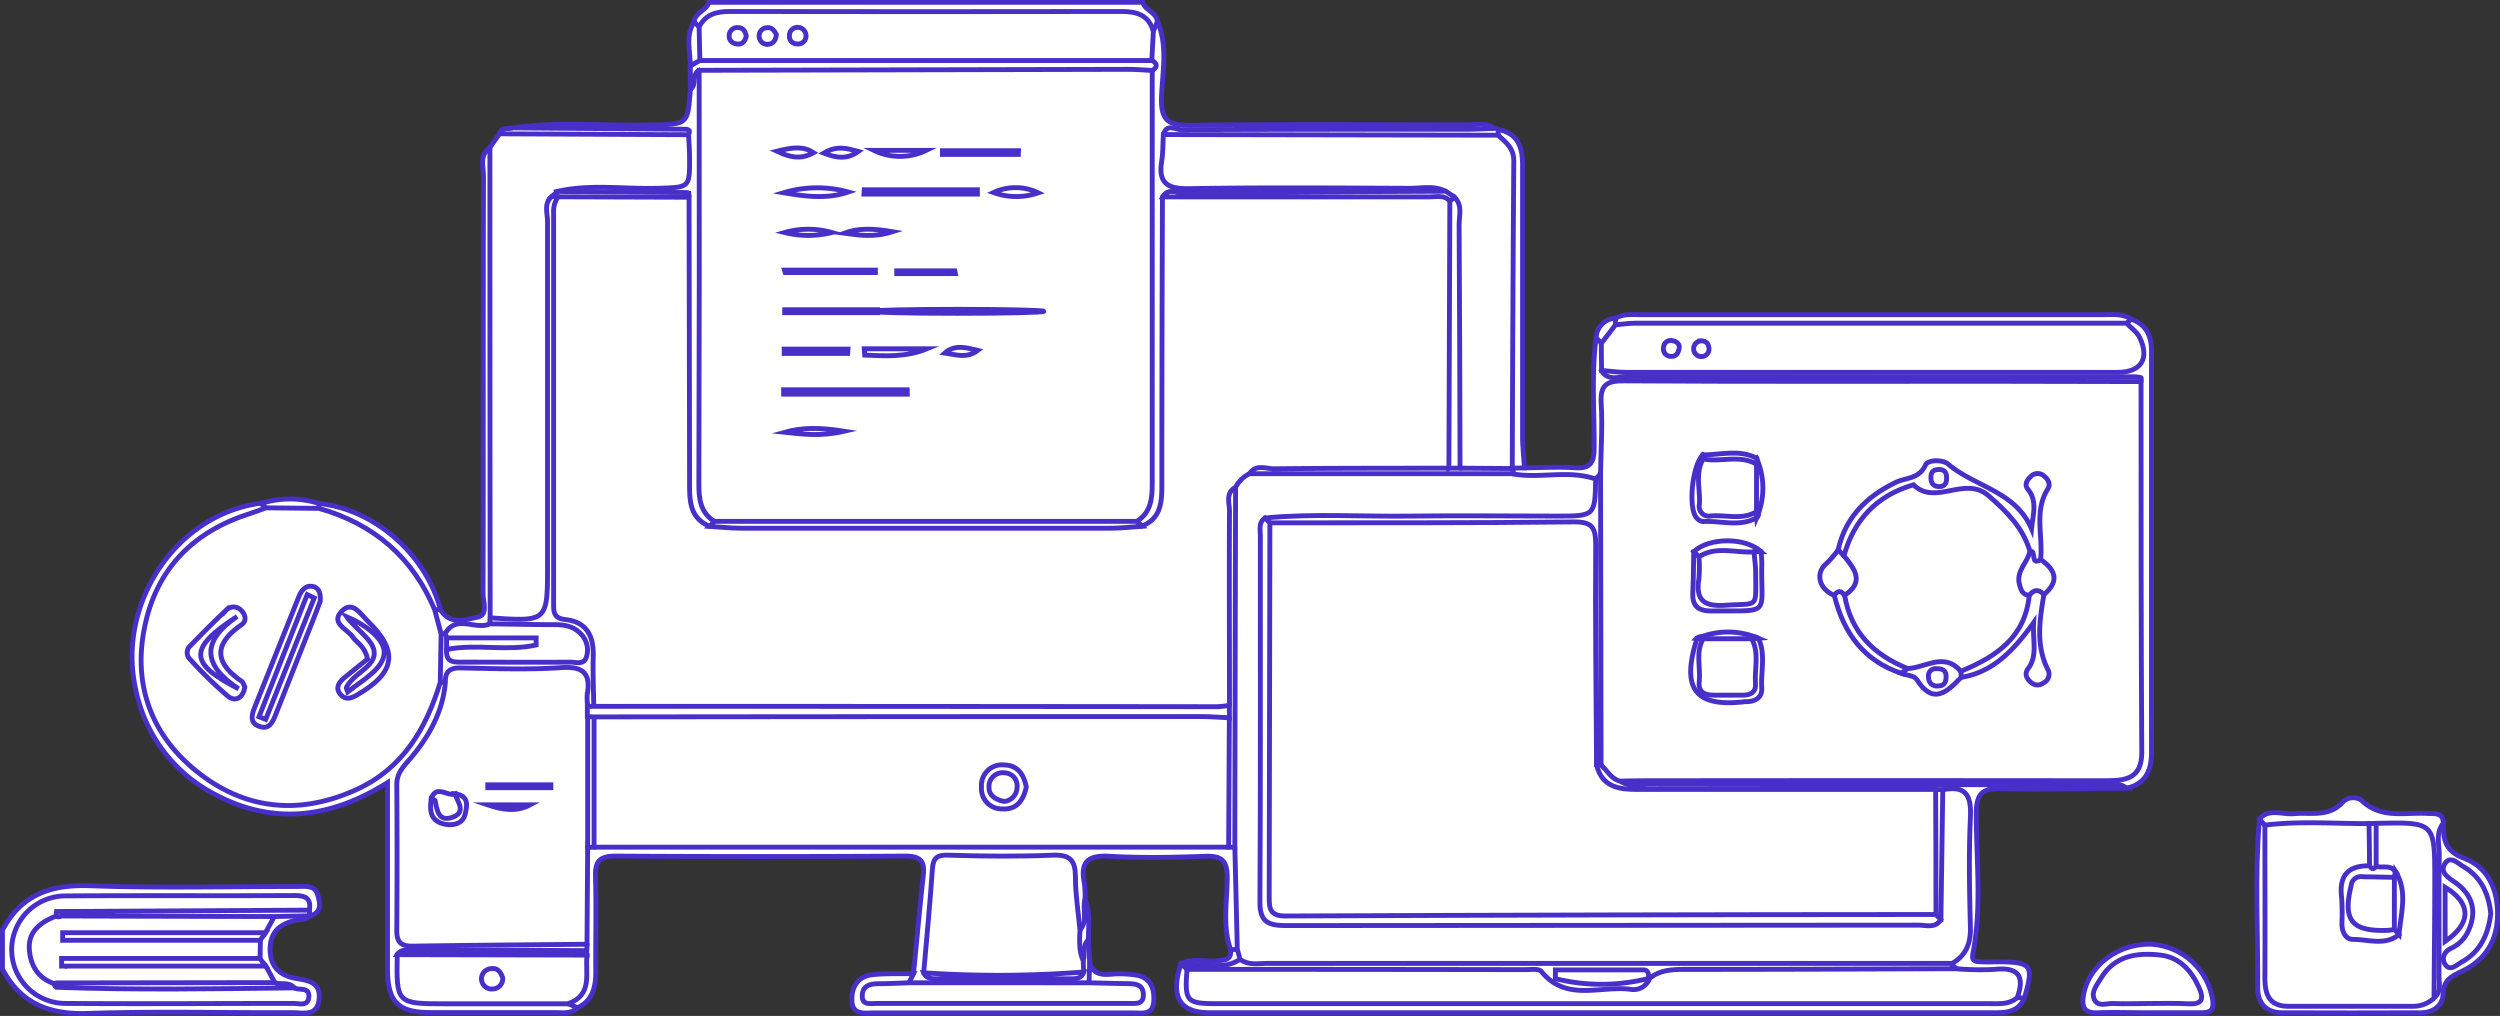 <svg id="Capa_1" data-name="Capa 1" xmlns="http://www.w3.org/2000/svg" viewBox="0 0 511.68 207.93"><rect x="0" y="0" width="511.68" height="207.93" fill="#333333" stroke="none"/><defs><style>.cls-1{fill:#8e3cfe;}.cls-2{fill:#fff;stroke:#492fc9;stroke-miterlimit:10;}</style></defs><title>hero-footer1</title><path class="cls-1" d="M50.6,521.79a1.92,1.92,0,0,1,.06.89c-4.17-.91-6.23-3.63-6.23-7.74s2.13-6.79,6.23-7.77l1,.91C44.09,512,43.73,516.55,50.6,521.79Z" transform="translate(-39.11 -320.61)"/><path class="cls-2" d="M102.49,508c-.64,1-1.72.74-2.66.93-3.23.68-5.43,2.25-5.44,5.95s2.11,5.45,5.38,6c2.69.42,5.07.9,4.63,4.38s-3.31,2.6-5.45,2.61c-13.93.06-27.88-.31-41.8.16-7.92.27-13.82-2-17.54-9.09V511c3.84-7.34,10-9.39,18-9.1,14.08.51,28.2.14,42.3.15,1.63,0,3.64-.35,4.22,1.68.46,1.62,1,3.75-1.69,4.34q-.55-.62-1.08-1.23c-1.28-1.91-3.28-1.32-5-1.32q-21.42-.11-42.85,0c-6.35,0-10.42,3.78-10.44,9.4s4,9.48,10.31,9.53c14.12.09,28.24,0,42.36,0,.94,0,2,.36,2.75-.52-.75-1.13-2.15-.78-3.1-1.41a6.78,6.78,0,0,1-3-3.74,16.22,16.22,0,0,1-.7-2,7.2,7.2,0,0,1,0-3.6,16.26,16.26,0,0,1,.71-2.14,6.49,6.49,0,0,1,3.73-3.91C98.4,506.58,100.59,506.35,102.49,508Z" transform="translate(-39.11 -320.61)"/><path class="cls-2" d="M181.18,325c.26-1.89,2.55-2.22,3-3.92H273c.49,1.71,2.78,2,3,3.93.68,1.54.35,2.33-1.5,2a14.28,14.28,0,0,0-8.4-2.42c-25.15,0-50.3.07-75.45,0a20.14,20.14,0,0,0-7.69,1.69C182,326.39,181.06,326.48,181.18,325Z" transform="translate(-39.11 -320.61)"/><path class="cls-2" d="M139.38,350.79l1.93-2.75c4.79-1.7,9.77-1.12,14.66-1,8.06.14,16.15-.75,24.18.52,2.34,2.89,1.55,6.23,1.12,9.4-.39,2.91-2.88,3.23-5.27,3.29-5.25.13-10.5,0-15.75.07a15.84,15.84,0,0,0-5.36.43,4,4,0,0,0-1.71,2c-.75,2.1-.44,4.28-.45,6.42q0,35,0,70c0,9.75-4,12.2-13.55,8.36-.56-1.61-.3-3.28-.3-4.92q0-43.47,0-86.93C138.88,354,138.42,352.32,139.38,350.79Z" transform="translate(-39.11 -320.61)"/><path class="cls-2" d="M226.08,519.84c.67-6.69,1.26-13.4,2-20.08.36-3.09-.78-3.95-3.83-3.93q-29.58.18-59.17,0c-3.41,0-4.18,1.22-4.09,4.31.19,6.44,0,12.89.06,19.33,0,3.16-.62,5.91-3.77,7.43-1.08.7-1.9.61-2.28-.76A12.75,12.75,0,0,0,158,516c0-.54,0-1.06,0-1.6s-.05-1.13-.1-1.7c.47-6.25-1.26-12.64,1.21-18.76a4.57,4.57,0,0,1,1.69-.92,22.36,22.36,0,0,1,6.42-.49q58.41,0,116.82,0a23.93,23.93,0,0,1,6.43.45,4.71,4.71,0,0,1,1.73.87c2.26,6.83,1.73,13.73.43,20.64A1.17,1.17,0,0,1,291,515c-1.73-4.83-.73-9.83-.71-14.74,0-3.56-1.16-4.52-4.58-4.39-6.47.24-13,.37-19.43,0-4.51-.28-6.11,1.13-5.23,5.5a21.08,21.08,0,0,1,.13,3.47c.15,2.2,1.43,4.54-.85,6.42-2.2-1.65-1.59-4.19-1.92-6.39-1.1-7.26-1-7.27-8.23-7.29-5,0-9.94.1-14.9-.07-2.4-.08-3.82.86-4.06,3.28-.56,5.87-1.38,11.73-.81,17.63.48.46.93,1,1.63,1,8.87,0,17.75.78,26.58-.43a3.7,3.7,0,0,0,1.13-2.48c.4-1.34-.06-3.22,2.14-3.43.09,1.56.19,3.11.28,4.67.44,1.53,1.08,3.07-.13,4.56a3.48,3.48,0,0,1-1.79.81c-11.4.46-22.8,1-34.18-.33C224.32,521.74,224.91,520.79,226.08,519.84Z" transform="translate(-39.11 -320.61)"/><path class="cls-2" d="M159.25,513.87l-.06,1.34c-1.86,1.45-4.06,1.11-6.17,1.12-8.23,0-16.46,0-24.68,0-1.93,0-4-.48-5.55,1.24-1.09,5.06-.19,6.52,4.7,6.71,7.11.27,14.23,0,21.35.12,2.25,0,4.7-.43,6.48,1.62l2,.83c-1.35,1.37-3.1,1-4.71,1q-12.71,0-25.41,0c-6.66,0-8.78-2.19-8.78-9,0-12.4,0-24.8,0-38.06-12,7.55-24,8.75-36.08,2a31.07,31.07,0,0,1-15.44-21c-4-17.66,8.33-36,25.67-38.2.73.33,1.33.74,1,1.7-1.11,1.43-2.86,1.55-4.4,2.09-13.44,4.74-21,16.82-19.45,31,1.42,12.67,12.17,23.84,24.34,25.28,14.78,1.75,27.48-5.79,32.4-19.13.68-1.84.4-4.56,3.48-4.73a1.77,1.77,0,0,1,1.13,1.12c.46,5.76-2.81,10.11-5.86,14.36a16.66,16.66,0,0,0-3.36,10.6c.16,7.11.15,14.23,0,21.34-.08,3.88,1.56,5.28,5.34,5.23,8.47-.12,16.94-.07,25.4,0C154.88,512.52,157.28,512.22,159.25,513.87Z" transform="translate(-39.11 -320.61)"/><path class="cls-2" d="M475.33,385.93c3.06,1.12,4.13,3.4,4.13,6.52q0,41.08,0,82.17c0,3.68-1.17,6.45-5.14,7.32-11.07-.22-22.15-1-33.21.48-3.28.45-6.63.13-9.95.14-18.08,0-36.17,0-54.25-.05-2.29,0-5.12.83-6.33-2.33,2.36-2.16,5.31-1.58,8.06-1.58q42.6-.09,85.18,0c1.5,0,3,0,4.49,0,6.66-.16,7.48-.87,7.5-7.49.06-20.68,0-41.37,0-62.06,0-3,0-6,.23-8.9-1.36-2-3.38-1-5.05-1-32.49-.06-65,0-97.48-.09-2.47,0-5.43.94-7-2.14,2.23-2.42,5.22-1.73,7.94-1.73q45.45,0,90.9,0c1.33,0,2.65,0,4,0,6.5-.1,7-.74,5-6.9A1.69,1.69,0,0,1,475.33,385.93Z" transform="translate(-39.11 -320.61)"/><path class="cls-2" d="M453.45,524.88c-1.07,2.53-3.16,3-5.66,3q-80.57,0-161.13,0c-6.22,0-8.05-3.3-5.83-10.05l.91.36a4.17,4.17,0,0,1,1.21,1.49c.76,4.33,3.93,4.67,7.48,4.67,28,0,56.08.13,84.12,0,25.72-.09,51.43.24,77.15-.23A3.33,3.33,0,0,1,453.45,524.88Z" transform="translate(-39.11 -320.61)"/><path class="cls-2" d="M275.17,327l.84-2c2.18,5.09,1,10.44.82,15.6-.14,4.76,1.51,5.7,5.9,5.65,18.95-.23,37.9-.11,56.84-.08,1.78,0,3.67-.5,5.33.66-2,2.09-4.64,1.45-7,1.45-18.39.06-36.78,0-55.16.08-1.5,0-3.31-1-4.51.81a22.11,22.11,0,0,1,.3,3c-.15,3.9,1.93,5.16,5.55,5.14q14.43-.06,28.86,0c5.64,0,11.28-.15,16.91.1,1.94.09,4.55-.5,5.07,2.6-2,1.68-4.4,1.21-6.66,1.22-15.22.05-30.43,0-45.65.08-1.46,0-3.29-1.08-4.42.84.78,19.71.38,39.4.22,59.08,0,3.22-1,6.27-4.66,7.46a2,2,0,0,1-2-1.7c1.54-4.25,1.76-8.65,1.75-13.14-.08-23.12,0-46.23,0-69.35a56.43,56.43,0,0,1,.27-7.91,10.89,10.89,0,0,0,.22-4.18C273.8,330.51,273.32,328.49,275.17,327Z" transform="translate(-39.11 -320.61)"/><path class="cls-2" d="M153.21,359.78c6.87-1.56,13.83-.41,20.74-.64,6.33-.21,6.35-.05,6.29-6.51,0-1.48-.13-3-.2-4.45-1.15-1.47-2.74-.69-4.1-.7-9-.08-18,0-27.06-.08-1.58,0-3.29.6-4.73-.61,9.35-1.4,18.76-.36,28.14-.59,7.59-.18,7.6,0,8.11-7.3.48-.89.18-1.91.45-2.82.55-1.84,1.37-1.37,2.21-.17,1,2.55.72,5.22.73,7.85q0,35.44,0,70.89c0,4.16.18,8.24,1.72,12.17a2,2,0,0,1-1.81,1.92c-4.79-1.65-4.92-5.75-5-9.72-.13-14.15-.08-28.3,0-42.45,0-4.77-.43-9.55.42-14.25-.66-1.85-2.25-1-3.39-1-5.65-.09-11.3,0-16.95-.06C156.83,361.21,154.73,361.55,153.21,359.78Z" transform="translate(-39.11 -320.61)"/><path class="cls-2" d="M475.33,385.93l-1,.86c-1.91,1.78-4.32,1.51-6.6,1.51q-45.78.07-91.56,0c-2,0-4,.06-5.84-.9a1.23,1.23,0,0,1-.59-1.64c1.66-1,3.53-.74,5.33-.74q47.24,0,94.46,0C471.52,385,473.54,384.77,475.33,385.93Z" transform="translate(-39.11 -320.61)"/><path class="cls-2" d="M539.18,489.15c0,3.23.31,5.65,4.25,7.12,4.89,1.82,6.92,6.34,6.86,11.62s-2.53,9.27-7.25,11.49c-2.27,1.06-3.83,1.85-3.91,4.77-.07,2.35-2.06,3.73-4.53,3.74q-14.21.06-28.4,0c-3.23,0-5-1.94-5-5,.07-11.57-.63-23.14.36-34.7,1.18-.14,1.5.73,1.86,1.56,1,9,.26,18.09.44,27.13.15,7.57,1,8.44,8.67,8.48,5.61,0,11.23,0,16.85,0,2.33,0,4.67-.08,6.36-2,1.41-1.7,1.13-3.73,1.14-5.69,0-7.74-.08-15.48.06-23.22C537,492.47,536.2,489.94,539.18,489.15Z" transform="translate(-39.11 -320.61)"/><path class="cls-2" d="M182.21,335c-1.64.82-.4,3-1.81,3.89v-4.85a3.85,3.85,0,0,1,3-2.28c7.92-.65,15.87-.26,23.8-.3,20-.11,40.06-.06,60.09,0,2.6,0,5.36-.45,7.59,1.5,1.06.63,1.22,1.31.12,2.07-1.91,1.7-4.28,1.59-6.59,1.6q-39.8,0-79.58,0C186.49,336.62,184.12,336.71,182.21,335Z" transform="translate(-39.11 -320.61)"/><path class="cls-2" d="M262,521.76c.05-1.35.09-2.7.13-4,.64,1.84,1.95,2.4,3.86,2.28a21.9,21.9,0,0,1,5.95.19c2.68.61,3.49,2.75,3.31,5.36-.2,2.82-2.31,2.34-4.05,2.34q-26.67,0-53.33,0c-1.93,0-4.32.48-4.4-2.56-.08-2.8,1.21-4.92,4.16-5.26,2.8-.31,5.64-.17,8.46-.23-.31.64-.63,1.28-1,1.91-1.47,2-4,1.08-5.85,2.38,16.62.32,33.24.33,51,.29C267,522.63,263.86,524.15,262,521.76Z" transform="translate(-39.11 -320.61)"/><path class="cls-2" d="M453.45,524.88l-1.46-.09c-.77-3.65-3.05-4.93-6.68-4.54a10.52,10.52,0,0,1-5.71-.72,2.83,2.83,0,0,1-1.37-1.93c2.67-4.06,3.07-8.58,2.91-13.29-.17-5.29-.1-10.6,0-15.89.05-3.28-1.18-5.05-4.64-4.85l-1.77,0c-19.78.19-39.56.08-59.33.06-4.06,0-8.13-.26-9.89-4.94a2.37,2.37,0,0,1,.24-1.69c2.91-.69,3.87,1.43,4.93,3.41,1.78,1.38,3.85.74,5.77.74q46.31.07,92.61.07c1.76,0,3.66-.59,5.28.68-8.46.07-16.94.36-25.39.11-4-.12-5.33.83-5.35,5.09,0,9.56,1.16,19.18-.69,28.68-.32,1.62.57,1.63,1.56,1.68,1.32.08,2.65,0,4,0C455,517.57,455.39,518.22,453.45,524.88Z" transform="translate(-39.11 -320.61)"/><path class="cls-2" d="M366.87,396.45c1.37,2.27,3.61,1.22,5.42,1.22q51.81.1,103.62.06a5.51,5.51,0,0,1,1.41.19c.07,0,0,.51,0,.79-2.42,2-5.36,1.49-8.13,1.5q-44.86.06-89.73,0c-1.49,0-3,0-4.48,0-6.13.12-6.52.53-6.67,6.47-.08,3.3.32,6.63-.55,9.89a3.94,3.94,0,0,1-1.63,2.13,86.39,86.39,0,0,1-16-.16,3.63,3.63,0,0,1-1.42-.79,1.27,1.27,0,0,1,.14-1.48,2.19,2.19,0,0,1,2.26.08c3.46,0,6.94-.24,10.39,0,3.14.21,3.86-1.09,3.89-4,.05-7.55-.59-15.11.4-22.64,1-.17,1.45.49,1.8,1.26C368.07,392.9,368.28,394.78,366.87,396.45Z" transform="translate(-39.11 -320.61)"/><path class="cls-2" d="M351.12,416.38l-2.49.05c-1.78-2.11-1.37-4.67-1.38-7.1q-.08-24.68,0-49.37a25.79,25.79,0,0,0-1.93-11.06,2.49,2.49,0,0,1,.42-1.8c4.39.88,5.05,4.09,5,7.82q0,27.78,0,55.54C350.8,412.43,351,414.4,351.12,416.38Z" transform="translate(-39.11 -320.61)"/><path class="cls-2" d="M502.61,489.48l-1.06-1.27c2-2.2,4.66-.85,7-1.06,3.52-.32,7.27.81,10.15-2.47a3,3,0,0,1,3.74-.27c4,3.9,8.94,2.41,13.57,2.69,1.46.09,3.16-.23,3.18,2-1.64,2-.8,4.42-.83,6.62-.11,8.18,0,16.37-.06,24.55,0,1.57.54,3.32-1,4.58-1.83-1.87-1.5-4.27-1.52-6.54-.07-6.93,0-13.85,0-20.77,0-6.65-.3-6.88-7-7a29.45,29.45,0,0,1-3-.08H523.9C516.81,490.17,509.6,491.85,502.61,489.48Z" transform="translate(-39.11 -320.61)"/><path class="cls-2" d="M478.48,527.89c-3.32,0-6.65-.13-10,0-2.93.15-3.33-1.32-2.92-3.69,1.06-6,7.11-10.55,13.91-10.33A13.56,13.56,0,0,1,492,525.41c.28,2.33-.85,2.48-2.52,2.47Z" transform="translate(-39.11 -320.61)"/><path class="cls-2" d="M139.38,350.79q0,48.13.05,96.27a1.17,1.17,0,0,1,.12,1.42c-2.61,2.07-6.13.4-8.82,2.14a2.38,2.38,0,0,1-1.56,0,3.64,3.64,0,0,1-1.26-4.92.92.92,0,0,1,1.36-.28c2,3.21,5.15,2,7.61,1.49,2.19-.46,1.1-3.13,1.1-4.77.07-28.46,0-56.92.09-85.38C138.08,354.73,137.17,352.38,139.38,350.79Z" transform="translate(-39.11 -320.61)"/><path class="cls-2" d="M345.75,347.1l0,1.18c-1.7,1.33-3.73,1.25-5.71,1.25q-28.57.06-57.15,0c-2,0-4,.07-5.65-1.37.61-2.36,2.5-1,3.63-1,19.53-.11,39.07-.07,58.6-.09,1.81,0,3.63-.12,5.45-.18A1.28,1.28,0,0,1,345.75,347.1Z" transform="translate(-39.11 -320.61)"/><path class="cls-2" d="M129.27,445.4h-1.2c-1.62-.08-2.18-1.39-2.73-2.53-4-8.16-10.48-13.32-19-16.2a3.36,3.36,0,0,1-2.31-1.69,1.56,1.56,0,0,1,.33-1.33C115.75,424.83,126.25,434,129.27,445.4Z" transform="translate(-39.11 -320.61)"/><path class="cls-2" d="M144.15,346.79l35.24.27c.28,0,.68.1.8.3s-.09.54-.15.82L141.31,348C141.74,346.46,143.17,347.14,144.15,346.79Z" transform="translate(-39.11 -320.61)"/><path class="cls-2" d="M104.39,423.65l0,1a10.44,10.44,0,0,1-10.86-.11l-1-.88A19.73,19.73,0,0,1,104.39,423.65Z" transform="translate(-39.11 -320.61)"/><path class="cls-2" d="M182.35,333l-1.95,1.09c0-3-1.07-6.15.78-9l1,1C184,328.33,184,330.63,182.35,333Z" transform="translate(-39.11 -320.61)"/><path class="cls-2" d="M291,515l1.4-.11c1.46.65,1.33,1.74.84,2.94-3.86,2.46-7.85,1.81-11.86.46l-.5-.44c2.34-1.19,4.85-.41,7.28-.58C289.67,517.12,291.2,517.2,291,515Z" transform="translate(-39.11 -320.61)"/><path class="cls-2" d="M261.84,513c-1.27,1.18-.57,2.83-1,4.21-2.82-1.82-2.48-4-.67-6.29,1.64-1.86.45-4.16,1-6.19C262.33,507.44,261.89,510.26,261.84,513Z" transform="translate(-39.11 -320.61)"/><path class="cls-2" d="M366.86,390.86l-1.06-1.13a4.15,4.15,0,0,1,3.95-4v1.33C369.64,389,369,390.52,366.86,390.86Z" transform="translate(-39.11 -320.61)"/><path class="cls-2" d="M95.26,508.19l-1.82,3.32c-.65,1.47-2,.91-3,.92q-17.41.06-34.85,0c-.75,0-1.71.4-2.13-.68.56,1.53,1.86.67,2.75.68,10.45.07,20.91,0,31.36.07,1.61,0,3.33-.52,4.83.55l-.06,3.71c-1.81,1.29-3.86.61-5.78.62-11.34.07-22.69,0-34,.18-.64.3.2,1.23,0,.62-.09-.22.31-.69.55-.69,6.47-.08,12.95,0,19.42,0,5.81,0,11.62-.05,17.42,0,1.21,0,2.7-.68,3.59.85l1.81,3.38c-1,1.4-2.5,1.53-4,1.53-13.21,0-26.42.37-39.62-.2-4.11-1.26-7.08-3.76-7-8.26.1-4.87,3.63-6.92,7.93-7.94,12.72-.53,25.45-.16,38.18-.21C92.41,506.64,94.12,506.63,95.26,508.19Z" transform="translate(-39.11 -320.61)"/><path class="cls-2" d="M99.37,522.8c1,.56,3.08-.23,2.95,1.82s-2,1.35-3.13,1.36c-15.58,0-31.16.12-46.73,0a11,11,0,0,1,.09-22c15.58-.11,31.16,0,46.74-.08,2.21,0,3.56.44,3.14,3-1.49,1.11-3.2.56-4.8.57q-22.56.06-45.12,0c-5.32,1.55-7.74,3.88-7.38,7.69.41,4.27,2.94,6.73,7.28,7.26q21,0,42.07,0C96.11,522.44,97.78,522.11,99.37,522.8Z" transform="translate(-39.11 -320.61)"/><path class="cls-2" d="M50.66,507.17l51.77-.28.06,1.16h0l-7.23.15-43.57-.11C50.63,508.58,50.51,508,50.66,507.17Z" transform="translate(-39.11 -320.61)"/><path class="cls-2" d="M99.37,522.8c-16.24.19-32.48.47-48.71-.12-.31-.18-.42-.37-.34-.58s.19-.31.28-.31l44.65-.07C96.59,522.22,98.25,521.48,99.37,522.8Z" transform="translate(-39.11 -320.61)"/><path class="cls-2" d="M93.44,518.34H51.72v-1.57H92.3Z" transform="translate(-39.11 -320.61)"/><path class="cls-2" d="M92.36,513.06H51.93v-1.55H93.44Z" transform="translate(-39.11 -320.61)"/><path class="cls-2" d="M182.35,333l-.15-6.89c1.32-2.55,3.52-3.15,6.23-3.15q40.14.07,80.27,0c3.14,0,5.57.76,6.47,4.1q-.15,3-.32,5.94Z" transform="translate(-39.11 -320.61)"/><path class="cls-2" d="M139.36,448.29c0-.41,0-.82.07-1.23,11.74.8,11.74.8,11.74-10.65q0-35.25,0-70.51c0-1.7-.81-3.66.91-5.1a.94.94,0,0,1,1.52.42c.66,4.92.18,9.87.19,14.81q.12,31.67,0,63.33c0,3.31.24,6.16,3.92,7.68a6.33,6.33,0,0,1,3.77,5.48c.36,4.09.92,8.22-.61,12.22a1.4,1.4,0,0,1-1.45.75c-1.26-7.75-7.09-7-12.65-6.73s-11.21-1-16.55,1.48l-1.05,0c-1.9-3.34-2-6.65.17-9.93a7.48,7.48,0,0,0,.82,0,2.51,2.51,0,0,1,1,1.12,16.39,16.39,0,0,1,.71,2.15c.48,1.14,1.49,1.18,2.49,1.2,6.46.13,12.91.09,19.36,0,1.26,0,3,.21,3.23-1.52s-1.25-2.6-2.72-3.07c-2.57-.81-5.26-.36-7.89-.52C144,449.59,141.38,450.32,139.36,448.29Z" transform="translate(-39.11 -320.61)"/><path class="cls-2" d="M153.33,360.88l-1.21-.08,1.09-1,26.47.22c.14,0,.38.08.4.17a3.51,3.51,0,0,1,0,.8,5.82,5.82,0,0,1-4.09,1.4c-6.22.15-12.45.17-18.67,0A5.22,5.22,0,0,1,153.33,360.88Z" transform="translate(-39.11 -320.61)"/><path class="cls-2" d="M290.59,494H160.71c-.56-.35-1.23-.8-1.27-1.41-.56-8.55-1.61-17.11.62-25.59,1.88-1.42,4.1-1.14,6.23-1.14q59.24,0,118.46,0c2.13,0,4.34-.28,6.27,1,1.33,1.47,1.28,3.31,1.3,5.1.05,5.72.06,11.44,0,17.16C292.29,490.94,292.31,492.79,290.59,494Z" transform="translate(-39.11 -320.61)"/><path class="cls-2" d="M292.93,517c-.19-.7-.38-1.4-.58-2.11q-.24-10.39-.5-20.79c-.09-.66-.16.2-.17-.46-.26-24.15-2-48.27-.93-72.44a6.08,6.08,0,0,1,4.65-4.75c16.41-.57,32.83-.16,49.24-.22a5.75,5.75,0,0,1,4.14,1.38c5.6,1,11.37-.89,16.9,1.05,3,6.24,1.32,9.19-5.38,9.23-18.1.12-36.2,0-54.3.06-2.14,0-4.33-.31-6.37.65-1.67,1.38-1.28,3.31-1.28,5.08q0,34.5,0,69c0,5.48.45,5.94,6,5.94q62.49.06,125,0c1.78,0,3.7.38,5.16-1.13,1.5-6.21.32-12.5.7-18.73.14-2.26-.42-4.7,1.59-6.51,4.68-.93,5.8,1.19,5.6,5.59-.35,7.56-.2,15.14,0,22.71.06,3.3-1,5.73-3.91,7.34-1.51,1.75-3.6,1.48-5.56,1.49q-66.9,0-133.81,0C296.73,519.31,294.24,519.57,292.93,517Z" transform="translate(-39.11 -320.61)"/><path class="cls-2" d="M130.27,460.24c-.09-2.4,1.15-3,3.4-2.92,6.79.14,13.6.39,20.36-.07,4.58-.3,6,1.28,5.27,5.49a12,12,0,0,0,.1,2.46,3.76,3.76,0,0,1,.38,2.71c-.24,8.71.46,17.44-.39,26.14q-.07,9.92-.14,19.82c-11.94.12-23.88.2-35.82.39-2.43,0-3.13-1-3.11-3.26q.11-14.88,0-29.78c0-2.07,1-3.33,2.23-4.72C126.65,471.82,129.71,466.61,130.27,460.24Z" transform="translate(-39.11 -320.61)"/><path class="cls-2" d="M260.15,511c-.11,2.13-.23,4.26.67,6.29,0,.77.07,1.53.1,2.3-.57,1.21-1.68.84-2.61.84q-13.69,0-27.38,0c-1,0-2,.24-2.77-.69.61-7.06,1.3-14.12,1.78-21.2.16-2.33.91-3,3.32-2.9,7.12.23,14.26.29,21.37,0,3.53-.13,4.59,1.11,4.59,4.47C259.22,503.73,259.82,507.35,260.15,511Z" transform="translate(-39.11 -320.61)"/><path class="cls-2" d="M155.32,526.06q-12.6,0-25.19,0c-9.81,0-9.9-.11-9.72-10,8.35-1.29,16.76-.39,25.14-.49,4.56,0,9.19-.83,13.7.55C158.85,519.77,160.55,524.28,155.32,526.06Z" transform="translate(-39.11 -320.61)"/><path class="cls-2" d="M262,521.76c2.65.06,5.31.14,8,.18,1.6,0,3.11.22,3.13,2.27s-1.61,1.77-2.87,1.77q-25.87,0-51.77,0c-1.19,0-3,.47-2.9-1.65.07-1.9,1.47-2.36,3.13-2.38,2.16,0,4.31-.12,6.46-.19Z" transform="translate(-39.11 -320.61)"/><path class="cls-2" d="M292,420.33q-.09,36.85-.16,73.72l-1.26-.05q.07-13.23.14-26.48a7.82,7.82,0,0,1-1.1-2.71c-.62-13.27-.25-26.54-.17-39.82C289.47,423.16,289.32,420.88,292,420.33Z" transform="translate(-39.11 -320.61)"/><path class="cls-2" d="M159.25,516.09,120.41,516c.79-1.16,2-.93,3.14-.93q17.82,0,35.64.11A4.29,4.29,0,0,0,159.25,516.09Z" transform="translate(-39.11 -320.61)"/><path class="cls-2" d="M228.16,519.71a226.72,226.72,0,0,0,32.76-.16c-.48,1.43-1.69,1.39-2.86,1.39H230.65C229.62,520.94,228.65,520.8,228.16,519.71Z" transform="translate(-39.11 -320.61)"/><path class="cls-2" d="M159.39,494.05l0-26.79a.87.87,0,0,1,1.31.08q0,13.34,0,26.65Z" transform="translate(-39.11 -320.61)"/><path class="cls-2" d="M129.39,450.34c-.06,3.31-.11,6.62-.17,9.93-2.9,9.49-7.66,17.61-17.12,21.93-11.19,5.1-22.11,4.38-31.94-3.09s-14-18-11.42-30.3c2.44-11.85,10-19.46,21.59-23.11,1.09-.34,2.15-.77,3.22-1.15l10.86.11c11.19,3.18,19.18,10,23.66,20.74Z" transform="translate(-39.11 -320.61)"/><path class="cls-2" d="M366.69,417.55c.08-4.78.43-9.58.14-14.33-.23-3.76,1-4.68,4.69-4.66,25.34.17,50.67.08,76,.09l29.8.06c0,25.31,0,50.62.15,75.93,0,5.21-3.14,5.77-7.23,5.76q-47.06-.07-94.11,0c-1.82,0-3.65.05-5.48.08-1.82-.48-2.59-2.18-3.86-3.3-1.68-1.73-1.46-3.93-1.46-6,0-13.15-.18-26.3.08-39.44C365.51,427,366.13,422.24,366.69,417.55Z" transform="translate(-39.11 -320.61)"/><path class="cls-2" d="M366.86,390.86c1-1.25,1.93-2.5,2.89-3.76,1.32-.11,2.64-.34,4-.34l100.63,0c.9,1,2.09,1.77,2.64,2.89,2.13,4.36.32,7.17-4.5,7.17q-50.34,0-100.67,0c-1.64,0-3.29-.26-4.94-.39C366.87,394.58,366.86,392.72,366.86,390.86Z" transform="translate(-39.11 -320.61)"/><path class="cls-2" d="M439.52,518.88a58.12,58.12,0,0,0,7.8.14c4.83-.53,6.27,1.3,4.67,5.77-1.66,1.44-3.69,1.24-5.67,1.24H288.15c-6.24,0-6.59-.45-6.09-7,3.7-1.23,7.54-.62,11.27-.6,19,.1,38.07,0,57.1,0,2,0,4-.15,5.8.9,6.2,3.56,12.67,2.55,19.16,1.07a11.67,11.67,0,0,1,1.57-1,10.39,10.39,0,0,1,4.83-1q27.66,0,55.32,0A4.46,4.46,0,0,1,439.52,518.88Z" transform="translate(-39.11 -320.61)"/><path class="cls-2" d="M439.52,518.88c-18.52.06-37,.15-55.55.14-2.66,0-5.17.11-7.31,1.89-5.31-1.47-10.78.07-16.12-.81,5.35,1.2,10.85-.45,16.21.71a3.48,3.48,0,0,1-4,2.27c-6.12-.76-13.08,2.63-18.17-3.64-.51-.62-2.2-.37-3.34-.37q-34.61-.06-69.21-.06l-.73-.77c3.82-.84,8,1.2,11.6-1.29,1.76,1.3,3.79.83,5.72.84l139.73,0Z" transform="translate(-39.11 -320.61)"/><path class="cls-2" d="M292,420.33c-2.12,1.2-1.24,3.25-1.25,4.92-.07,13.24,0,26.48,0,39.72-1.37,1.71-3.32,1.25-5.08,1.25q-60.16,0-120.34,0c-1.61,0-3.36.35-4.69-1-.05-3.47-.21-6.95-.11-10.42.11-4.07-1.44-6.92-5.64-7.37-2.45-.26-2.47-1.5-2.47-3.28q0-40,0-80a5.08,5.08,0,0,1,.92-3.26l26.8.09q.06,29.56.11,59.12c0,3.45.29,6.69,4.1,8.21a14,14,0,0,1,6.75-1.25q37.5,0,75,0a14.35,14.35,0,0,1,6.75,1.23c3.8-1.54,4.06-4.78,4.06-8.23q0-29.55.12-59.11c.84-.73,1.87-.54,2.85-.54q26.31,0,52.61,0c1.43,0,3.06-.43,4,1.22a9.4,9.4,0,0,1,.69,4.38q.06,22.85,0,45.7c0,1.65.07,3.34-1.05,4.75-4,1.25-8.15.38-12.23.55-9.68.39-19.39-.63-29.06.55A6.44,6.44,0,0,0,292,420.33Z" transform="translate(-39.11 -320.61)"/><path class="cls-2" d="M182.21,335,270,334.8c1.65,0,3.3.15,4.94.23q0,42.24,0,84.49c0,3.13-.24,5.94-3.14,7.8-1,1-2.18.62-3.3.62q-39.95,0-79.9,0c-1.12,0-2.35.34-3.3-.62-2.88-1.84-3.16-4.63-3.15-7.75Q182.28,377.29,182.21,335Z" transform="translate(-39.11 -320.61)"/><path class="cls-2" d="M277.22,348.15l68.51.13c1.58,1.43,3.23,2.69,3.21,5.24q-.22,31.46-.31,62.91l.14.08a28.43,28.43,0,0,1-11.18.09c-1.22-1.79-.74-3.82-.75-5.75-.09-16.09.07-32.18-.1-48.27a4.59,4.59,0,0,0-1.79-2.83c-2.34-1.22-4.87-.59-7.29-.6-15-.06-30.05-.19-45.07.07-4.46.08-6.46-1-5.71-5.67C277.16,351.78,277.11,350,277.22,348.15Z" transform="translate(-39.11 -320.61)"/><path class="cls-2" d="M185.35,427.32h86.5l1,1c-2.14.14-4.28.4-6.43.4q-37.83,0-75.66,0c-2.14,0-4.29-.25-6.43-.38Z" transform="translate(-39.11 -320.61)"/><path class="cls-2" d="M335,359.75l1.8,1.18c.45,1.05-.07,1.13-.9.91-1.14-1.42-2.74-.93-4.16-.93q-27.33,0-54.65,0c1-1.84,2.69-.87,4-.88C299,359.9,317,359.84,335,359.75Z" transform="translate(-39.11 -320.61)"/><path class="cls-2" d="M525.44,489.13c12-.27,12-.27,12,11.53,0,8.08-.1,16.16-.15,24.24a6.36,6.36,0,0,1-4,1.67c-8.6,0-17.2,0-25.8,0-4,0-4.84-2.5-4.82-5.93.06-10.38,0-20.77,0-31.15,7.11-.87,14.24-.29,21.36-.31,1.74,2.57.42,5.45.82,8.15-1.83,2.5-5.68,3.11-5.32,7.75.54,6.94,2,8.19,9.13,5.54.43-3.51.93-7-.38-10.44-1-1.13-3-1-3.38-2.8C525.12,494.62,524.16,491.8,525.44,489.13Z" transform="translate(-39.11 -320.61)"/><path class="cls-2" d="M548.9,507.6c-.52,4.36-2.2,7.85-6,9.95-1,.54-2.33,2-3.36.41-.72-1.13-.28-2.53,1.24-3.26a7.16,7.16,0,0,0,3.47-3.44c2-4.28.84-7.75-3-10.29-1.4-.94-2.69-2-1.79-3.5,1.11-1.87,2.62-.22,3.7.42C547,500.08,548.48,503.65,548.9,507.6Z" transform="translate(-39.11 -320.61)"/><path class="cls-2" d="M539.56,513.28V502.21C544.94,505.47,545,509.57,539.56,513.28Z" transform="translate(-39.11 -320.61)"/><path class="cls-2" d="M365.88,477.14c1.07,4.54,4.51,5.05,8.4,5.05q30.5,0,61,0c1.62,3.9.63,8,.67,12,.05,4.68.67,9.41-.39,14.08-1.66,1.1-3.54.73-5.33.73q-62.81,0-125.61,0c-6.64,0-6.69-.06-6.69-6.65q0-34.79,0-69.56c0-1.78-.38-3.66.74-5.31,1.56-.84,3.25-.45,4.88-.45q29.29,0,58.6,0c1.89,0,4.14-.61,4.08,2.67C366,445.49,366.67,461.32,365.88,477.14Z" transform="translate(-39.11 -320.61)"/><path class="cls-2" d="M365.88,477.14c-.09-15-.29-30-.17-45,0-3.58-.71-4.76-4.58-4.71-20.69.24-41.39.16-62.08.19-.88.25-1.32,0-1-1,9.91-.93,19.84-.25,29.76-.38s19.88,0,29.82,0c7.93,0,7.93,0,8.07-7.61l1-1.06q.06,29.81.11,59.6l-.46,0Z" transform="translate(-39.11 -320.61)"/><path class="cls-2" d="M435.35,507.78q0-12.78-.07-25.57l1.46,0q-.19,13.33-.38,26.66C435.37,509.1,435.1,508.68,435.35,507.78Z" transform="translate(-39.11 -320.61)"/><path class="cls-2" d="M337.94,416.43l10.83.08c0,.35,0,.7,0,1.05H294.86c1.31-2,3.33-1,5-1,11.94-.13,23.88-.11,35.82-.13A2,2,0,0,1,337.94,416.43Z" transform="translate(-39.11 -320.61)"/><path class="cls-2" d="M525.44,489.13q0,4.39,0,8.79c0,.44.09,1-.52,1.07-.86.09-.88-.55-.83-1.17,0-2.89-.07-5.77-.11-8.65Z" transform="translate(-39.11 -320.61)"/><path class="cls-2" d="M478.62,526c-2.32,0-4.65.11-7,0-1.35-.08-3.24.85-3.93-1-.57-1.48.63-2.82,1.37-4.08,2.8-4.77,7.47-5.37,12.25-4.83,3.92.45,6.38,3.22,7.93,6.77,1,2.27.53,3.35-2.2,3.2S481.44,526,478.62,526Z" transform="translate(-39.11 -320.61)"/><path class="cls-2" d="M139.36,448.29c4.44.06,8.89.17,13.33.17,2.26,0,4.23.46,5.68,2.33a4.67,4.67,0,0,1,.79,4.21c-.49,1.79-2.16,1.12-3.35,1.13-7.25.06-14.5,0-21.76,0-1.87,0-3.82.22-3.5-2.63,4.11-2.71,8.7-.34,12.24-1.21-3.56-.82-8.14,1.4-12.29-1.16a2.31,2.31,0,0,0-.29-.81C132.48,446.25,136.47,449.67,139.36,448.29Z" transform="translate(-39.11 -320.61)"/><path class="cls-2" d="M191.85,328.07c-.26.92-.75,1.61-1.69,1.56-1.1-.06-1.91-.69-1.8-1.87a1.65,1.65,0,0,1,1.66-1.51C191.24,326.21,191.69,327.07,191.85,328.07Z" transform="translate(-39.11 -320.61)"/><path class="cls-2" d="M198,327.65c-.07,1.25-.7,1.87-1.51,2a1.66,1.66,0,0,1-2-1.67,1.61,1.61,0,0,1,1.47-1.67C197.14,326.08,197.62,327,198,327.65Z" transform="translate(-39.11 -320.61)"/><path class="cls-2" d="M204.08,328a1.63,1.63,0,0,1-1.92,1.59,1.5,1.5,0,0,1-1.48-1.63,1.67,1.67,0,0,1,1.9-1.74A1.74,1.74,0,0,1,204.08,328Z" transform="translate(-39.11 -320.61)"/><path class="cls-2" d="M160.62,465.18q63.82,0,127.64.07a18.87,18.87,0,0,0,2.47-.28v2.55c-2-.09-4-.25-6-.25q-62.05,0-124.1.07l-1.31-.08,0-2.06Z" transform="translate(-39.11 -320.61)"/><path class="cls-2" d="M130.5,451.17h18.34l0,1.45c-6,1.34-12.28-.29-18.31.92C130.53,452.75,130.51,452,130.5,451.17Z" transform="translate(-39.11 -320.61)"/><path class="cls-2" d="M249.16,481.73c-.6,2.61-1.88,4.64-4.92,4.44a4.15,4.15,0,0,1-4.25-4.49,4.21,4.21,0,0,1,4.74-4.5C247.41,477.27,248.71,479.16,249.16,481.73Z" transform="translate(-39.11 -320.61)"/><path class="cls-2" d="M435.35,507.78c.33.36.67.71,1,1.07-1.16,1.81-3,1.11-4.54,1.11q-64.72.06-129.45.09c-3.65,0-5.41-.68-5.38-4.86.15-25,.07-50,.09-74.94,0-1.26-.43-2.7.95-3.62l1,1q-.06,38.27-.14,76.52c0,2.45.14,3.95,3.36,3.94Q368.81,507.81,435.35,507.78Z" transform="translate(-39.11 -320.61)"/><path class="cls-2" d="M127.37,484.12c1-3,3.25-.49,4.82-1a2.8,2.8,0,0,1,1.2,4.16,2.74,2.74,0,0,1-3,1.32C127.71,488.26,128.23,485.71,127.37,484.12Z" transform="translate(-39.11 -320.61)"/><path class="cls-2" d="M127.37,484.12c.28.11.77.19.8.35.39,2,.69,4.38,3.48,3.44,2.95-1,1.2-3.11.54-4.83,3,.33,2.55,2.56,2.07,4.33s-2.3,2.21-4,1.91C127.23,488.78,127,486.58,127.37,484.12Z" transform="translate(-39.11 -320.61)"/><path class="cls-2" d="M151.86,481.83H138.94l0-.59h12.92Z" transform="translate(-39.11 -320.61)"/><path class="cls-2" d="M138.9,485.34h8.71C144.74,486.87,141.8,486.32,138.9,485.34Z" transform="translate(-39.11 -320.61)"/><path class="cls-2" d="M142,520.78a2.09,2.09,0,0,1-2,2.24,2.09,2.09,0,1,1-.39-4.16C140.94,518.67,141.61,519.53,142,520.78Z" transform="translate(-39.11 -320.61)"/><path class="cls-2" d="M104.66,443.63c-.45,1.17-1,2.72-1.62,4.25l-7.47,18.89c-.63,1.6-1.34,3.32-3.5,2.47-1.83-.72-1.48-2.25-.87-3.77q4.51-11.27,9-22.56c.52-1.33,1.28-2.51,2.82-2.3C104.26,440.79,104.8,441.9,104.66,443.63Z" transform="translate(-39.11 -320.61)"/><path class="cls-2" d="M89.22,461.25c-.37,2.16-1.89,3.11-3.47,1.85A86.77,86.77,0,0,1,78,455.54a1.85,1.85,0,0,1,0-2.69c2.4-2.48,4.85-4.94,7.36-7.32a2.1,2.1,0,0,1,3.11,0c1,1,1.12,2.27,0,3-5.57,3.89-5.53,7.63,0,11.45C88.88,460.2,89,460.8,89.22,461.25Z" transform="translate(-39.11 -320.61)"/><path class="cls-2" d="M114.34,455.49c-.59-2.67-2.16-3.27-3-4.46-1.12-1.69-4.78-2.9-2.19-5.42,2.16-2.1,3.78.72,5.2,2.1,6.41,6.22,5.73,10.61-2.25,15.19-1.07.62-2.18,1-3.16,0-1.22-1.24-.66-2.45.43-3.4C111.16,458,113,456.58,114.34,455.49Z" transform="translate(-39.11 -320.61)"/><path class="cls-2" d="M415.34,433.14c1.47-6.68,5.81-10.9,11.78-13.8,2.07-1,4.77-.65,6.08-3.54.54-1.18,3.58-1.1,4.61-.22,5.48,4.67,13.85,5.56,17.1,13.27.28-2.94,1.27-5.66-.77-8.13-.79-1-.08-1.93.64-2.61a1.93,1.93,0,0,1,2.71-.05c.84.67,1.36,1.63.76,2.6-2.9,4.6-.94,9.66-1.5,14.48.1.68,0,1.36-.85,1.21-1.3-.21-1.56-1.45-2.13-2.38-1.6-4.08-3.86-7.69-7.63-10.12-2.66-1.71-5.32-3.46-8.72-1.55a5.3,5.3,0,0,1-3.42.15c-6.31-1-10.23.84-13.62,6.24-1.29,2.05-1.65,4.75-4.11,6C415.4,434.5,415,434,415.34,433.14Z" transform="translate(-39.11 -320.61)"/><path class="cls-2" d="M457.44,442.31c-.87,5.12-1.67,10.23.73,15.19a2,2,0,0,1-.89,2.92,1.92,1.92,0,0,1-2.3,0c-1-.76-1.63-1.81-.78-2.95,2-2.66.92-5.53,1.14-9.44-4.19,5.87-8.37,10.14-14.81,11.22a1.59,1.59,0,0,1-.43-1.31,3.35,3.35,0,0,1,2.12-1.94A19.74,19.74,0,0,0,454,441.73C455.4,440.58,456.7,439.82,457.44,442.31Z" transform="translate(-39.11 -320.61)"/><path class="cls-2" d="M415.34,433.14c.39.42.78.85,1.18,1.27,3.92,2.06,4.29,3.92,1.68,8.33-1.26.56-2.45,0-3.66-.26-3.05-1.27-4-4.45-1.66-6.49A19.77,19.77,0,0,0,415.34,433.14Z" transform="translate(-39.11 -320.61)"/><path class="cls-2" d="M457.44,442.31c-1.09-1.19-2.1-1.07-3,.2-2.45.77-2.84-1-3-2.65-.35-2.77.2-5.25,3.2-6.44,1.32-.17-.08,3.08,2.18,1.72C460.18,437.53,460.4,439.78,457.44,442.31Z" transform="translate(-39.11 -320.61)"/><path class="cls-2" d="M399,451.24c1.54,3.3.48,6.78.69,10.17.11,1.79-1.07,2.67-2.8,2.8-.17,0-.34,0-.5,0-10.35,1.25-13.29-2.59-9.91-13a1,1,0,0,1,1.37,0c.75,1.91.23,3.87.15,5.8-.14,3.56,1.42,5,5,4.92s4.41-1.95,4.35-5c0-1.92-.67-3.89.23-5.78A1.32,1.32,0,0,1,399,451.24Z" transform="translate(-39.11 -320.61)"/><path class="cls-2" d="M414.54,442.48c.7-1.05,1.4-1.06,2.11,0,2.89,6.34,7.52,11.17,13.17,15.13-.22.83-.63,1.3-1.55.81C420.5,455.84,416.42,450.1,414.54,442.48Z" transform="translate(-39.11 -320.61)"/><path class="cls-2" d="M399.56,433.5c.05.82.16,1.64.14,2.46-.23,10.79,2.18,9.58-10.25,9.7-2.67,0-4-.9-3.87-3.74s.14-5.6.2-8.41c1-.15,1.4.47,1.76,1.2a8,8,0,0,1,.47,3.36c-.22,3.39,1,5,4.73,5s4.7-2,4.58-5.21a6.86,6.86,0,0,1,.91-4.23A.87.87,0,0,1,399.56,433.5Z" transform="translate(-39.11 -320.61)"/><path class="cls-2" d="M428.27,458.42l1.29-1c5.65-3.21,7.4-3.12,10.89.56,0,.41.05.83.08,1.24-2.91,3-5.75,5.83-9.15.42C430.9,458.91,429.34,458.82,428.27,458.42Z" transform="translate(-39.11 -320.61)"/><path class="cls-2" d="M398.67,426.56c-3.52,2-7.31.57-11,.8a2.08,2.08,0,0,1-1.25-.69c-1.85-1.79-1-10.81,1.22-12.95a2.32,2.32,0,0,1,.64,1.33,8.18,8.18,0,0,1,0,1c-.78,9.12-.78,9.12,8.4,8.95a5.24,5.24,0,0,1,2,.28A.8.8,0,0,1,398.67,426.56Z" transform="translate(-39.11 -320.61)"/><path class="cls-2" d="M386.84,434.56l-1.06-1.05c3.17-2.95,10.58-2.95,13.78,0l-1.45,0C394.51,435.56,390.66,434.94,386.84,434.56Z" transform="translate(-39.11 -320.61)"/><path class="cls-2" d="M398.67,426.56l-.09-1.21c-2.15-3-1.36-6.26-.94-9.5a3.19,3.19,0,0,1,1-1.44A15.23,15.23,0,0,1,398.67,426.56Z" transform="translate(-39.11 -320.61)"/><path class="cls-2" d="M398.68,414.41l-.06,1.2c-3.74.61-7.47,1.12-10.94-1.06v-.83C391.36,413.7,395.12,412.53,398.68,414.41Z" transform="translate(-39.11 -320.61)"/><path class="cls-2" d="M399,451.24l-1.38.11a8.58,8.58,0,0,1-9.92,0l-1.22-.07A15.83,15.83,0,0,1,399,451.24Z" transform="translate(-39.11 -320.61)"/><path class="cls-2" d="M382.81,391.69c-.13,1.29-.75,1.88-1.61,1.86a1.55,1.55,0,0,1-1.58-2,1.44,1.44,0,0,1,1.79-1.21C382.32,390.49,382.83,391.05,382.81,391.69Z" transform="translate(-39.11 -320.61)"/><path class="cls-2" d="M387,390.38c1-.08,1.69.32,1.83,1.21a1.54,1.54,0,0,1-1.55,2,1.6,1.6,0,0,1-.28-3.16Z" transform="translate(-39.11 -320.61)"/><path class="cls-2" d="M376.75,520.81a39.17,39.17,0,0,1-19.3.1l0-1.79c6,0,12,0,18,0,1.17,0,1,1.06,1.21,1.78Z" transform="translate(-39.11 -320.61)"/><path class="cls-2" d="M337.94,416.43l-2.28,0q.09-27.29.19-54.57l.9-.91c1.76,1.61,1,3.72,1,5.6C337.86,383.17,337.89,399.8,337.94,416.43Z" transform="translate(-39.11 -320.61)"/><path class="cls-2" d="M224.81,401.29H199.5l0-.9h25.29Z" transform="translate(-39.11 -320.61)"/><path class="cls-2" d="M216,359.45h23.16l0,.88H215.94Z" transform="translate(-39.11 -320.61)"/><path class="cls-2" d="M247.54,352.21H232l0-.75h15.57Z" transform="translate(-39.11 -320.61)"/><path class="cls-2" d="M212.61,392.94h-13l0-.88h13.06Z" transform="translate(-39.11 -320.61)"/><path class="cls-2" d="M199.49,360.06a23.94,23.94,0,0,1,13.24-.15C208.33,361.41,203.89,360.81,199.49,360.06Z" transform="translate(-39.11 -320.61)"/><path class="cls-2" d="M216,392h12.82c-4.22,1.73-8.48,1.49-12.73,1.29Z" transform="translate(-39.11 -320.61)"/><ellipse class="cls-2" cx="195.97" cy="63.72" rx="17.69" ry="0.41"/><path class="cls-2" d="M228.67,351.39a12.25,12.25,0,0,1-10.7,0Z" transform="translate(-39.11 -320.61)"/><path class="cls-2" d="M199.72,384h19v.61h-19Z" transform="translate(-39.11 -320.61)"/><path class="cls-2" d="M251.61,360.08a13.71,13.71,0,0,1-9.16-.06A10.62,10.62,0,0,1,251.61,360.08Z" transform="translate(-39.11 -320.61)"/><path class="cls-2" d="M199.67,375.9h18.61l0,.49H199.82Z" transform="translate(-39.11 -320.61)"/><path class="cls-2" d="M239.22,392.33c-2.22,1.71-4.48.86-6.74.53C234.59,391,237,391.81,239.22,392.33Z" transform="translate(-39.11 -320.61)"/><path class="cls-2" d="M205.64,351.86c-2.12,1.17-4.17,1.32-7.55-.3C201.63,350.66,203.68,350.57,205.64,351.86Z" transform="translate(-39.11 -320.61)"/><path class="cls-2" d="M214.78,351.61c-2.07,1.51-4.14,1.5-7.08.34C210.53,350.26,212.69,351.05,214.78,351.61Z" transform="translate(-39.11 -320.61)"/><path class="cls-2" d="M234.65,376.61h-12l0-.57h11.89Z" transform="translate(-39.11 -320.61)"/><path class="cls-2" d="M199.72,409.08c3.55-1,7.2-1,12.19-.21C207,410,203.4,409.46,199.72,409.08Z" transform="translate(-39.11 -320.61)"/><path class="cls-2" d="M211.89,368.33c2.86-1.05,5.83-1,9.91-.3C217.83,369.28,214.9,368.72,211.89,368.33Z" transform="translate(-39.11 -320.61)"/><path class="cls-2" d="M199.7,368.2a17.73,17.73,0,0,1,9.67,0A20.05,20.05,0,0,1,199.7,368.2Z" transform="translate(-39.11 -320.61)"/><path class="cls-2" d="M524.08,497.82c.41.6.84.85,1.35.1,1.28.41,2.86-.37,3.9,1a1,1,0,0,1,.1,1.33,4.14,4.14,0,0,1-2.72,1c-2.85.09-5.14.43-5.11,4.28s2.29,4.2,5.15,4.26a5.86,5.86,0,0,1,1.92.42,3.06,3.06,0,0,1,1.46,1.67c-2.9,2.35-6.23,1-9.36,1-1.66,0-2.32-1.6-2.34-3.23a45.92,45.92,0,0,0-.06-5.38C517.82,499.82,519.7,497.75,524.08,497.82Z" transform="translate(-39.11 -320.61)"/><path class="cls-2" d="M530.13,511.86l-.93-1a10.23,10.23,0,0,1,0-10.69c.05-.43.11-.85.16-1.28C532,503.08,530.47,507.51,530.13,511.86Z" transform="translate(-39.11 -320.61)"/><path class="cls-2" d="M244.63,484.64c-1.89-.37-3.16-1.31-3.1-2.95a2.82,2.82,0,0,1,3.26-2.9,2.66,2.66,0,0,1,2.47,3.09A2.88,2.88,0,0,1,244.63,484.64Z" transform="translate(-39.11 -320.61)"/><path class="cls-2" d="M103.43,443q-5,12.42-9.94,24.84l-1.37-.53,9.87-25Z" transform="translate(-39.11 -320.61)"/><path class="cls-2" d="M87.65,446.78c-7.3,5-7.15,9.9.29,14.81C77.69,456.36,77.62,453.29,87.65,446.78Z" transform="translate(-39.11 -320.61)"/><path class="cls-2" d="M110.28,462.21c-.21-.59-.33-.76-.29-.85,1.39-3,6.18-4.33,5.69-7.48-.39-2.5-3.83-4.54-5.65-7.07,3.53,1.48,7.6,4.36,7.71,7.16C117.87,457.33,113.41,459.75,110.28,462.21Z" transform="translate(-39.11 -320.61)"/><path class="cls-2" d="M440.45,458c-3.43-4-7.24-.7-10.89-.56-6.9-2.77-11.64-7.39-12.91-15,4.19-2.76,2-5.41-.13-8.07,2.05-7.45,6.75-12.34,14.22-14.54,4.53,4.44,10.5-2,15.38,2.25,3.73,3.25,7,6.5,8.45,11.3-.38,2.38-2.89,4-2.13,6.88.33,1.24.66,2.05,2,2.21C453.6,451.12,447.58,455.06,440.45,458Z" transform="translate(-39.11 -320.61)"/><path class="cls-2" d="M437.52,418.54c0,1.18-.56,1.78-1.8,1.64s-1.46-1.08-1.4-2.09.66-1.37,1.59-1.39C437.19,416.67,437.57,417.41,437.52,418.54Z" transform="translate(-39.11 -320.61)"/><path class="cls-2" d="M387.7,451.34h9.92c1.65,2.95.54,6.14.79,9.22.13,1.71-1,2.31-2.51,2.33-2,0-4,0-6,0s-3.25-.65-3-2.86C387.19,457.17,386.1,454.13,387.7,451.34Z" transform="translate(-39.11 -320.61)"/><path class="cls-2" d="M386.84,434.56c3.58-2.28,7.51-.73,11.27-1,.12,1.47.34,2.94.34,4.4,0,7.34.72,6.07-6.23,6.53-4.44.29-6.08-1.09-5.39-5.45A27.54,27.54,0,0,0,386.84,434.56Z" transform="translate(-39.11 -320.61)"/><path class="cls-2" d="M435.78,461a1.67,1.67,0,0,1-1.94-1.69,1.5,1.5,0,0,1,1.67-1.84c1.12,0,1.92.31,1.91,1.62C437.41,460.15,437.12,461,435.78,461Z" transform="translate(-39.11 -320.61)"/><path class="cls-2" d="M387.68,414.55c3.61.7,7.45-.93,10.94,1.06q0,4.86,0,9.74c-2.95,1.73-6.17.62-9.26.85a2,2,0,0,1-2.43-2.4C387.13,420.72,386,417.52,387.68,414.55Z" transform="translate(-39.11 -320.61)"/><path class="cls-2" d="M529.17,500.18l0,10.69c-.49.05-1,.14-1.47.16-7.3.24-9.12-2.1-7.37-9.17a2,2,0,0,1,2.4-1.8C524.9,500.09,527,500.14,529.17,500.18Z" transform="translate(-39.11 -320.61)"/></svg>